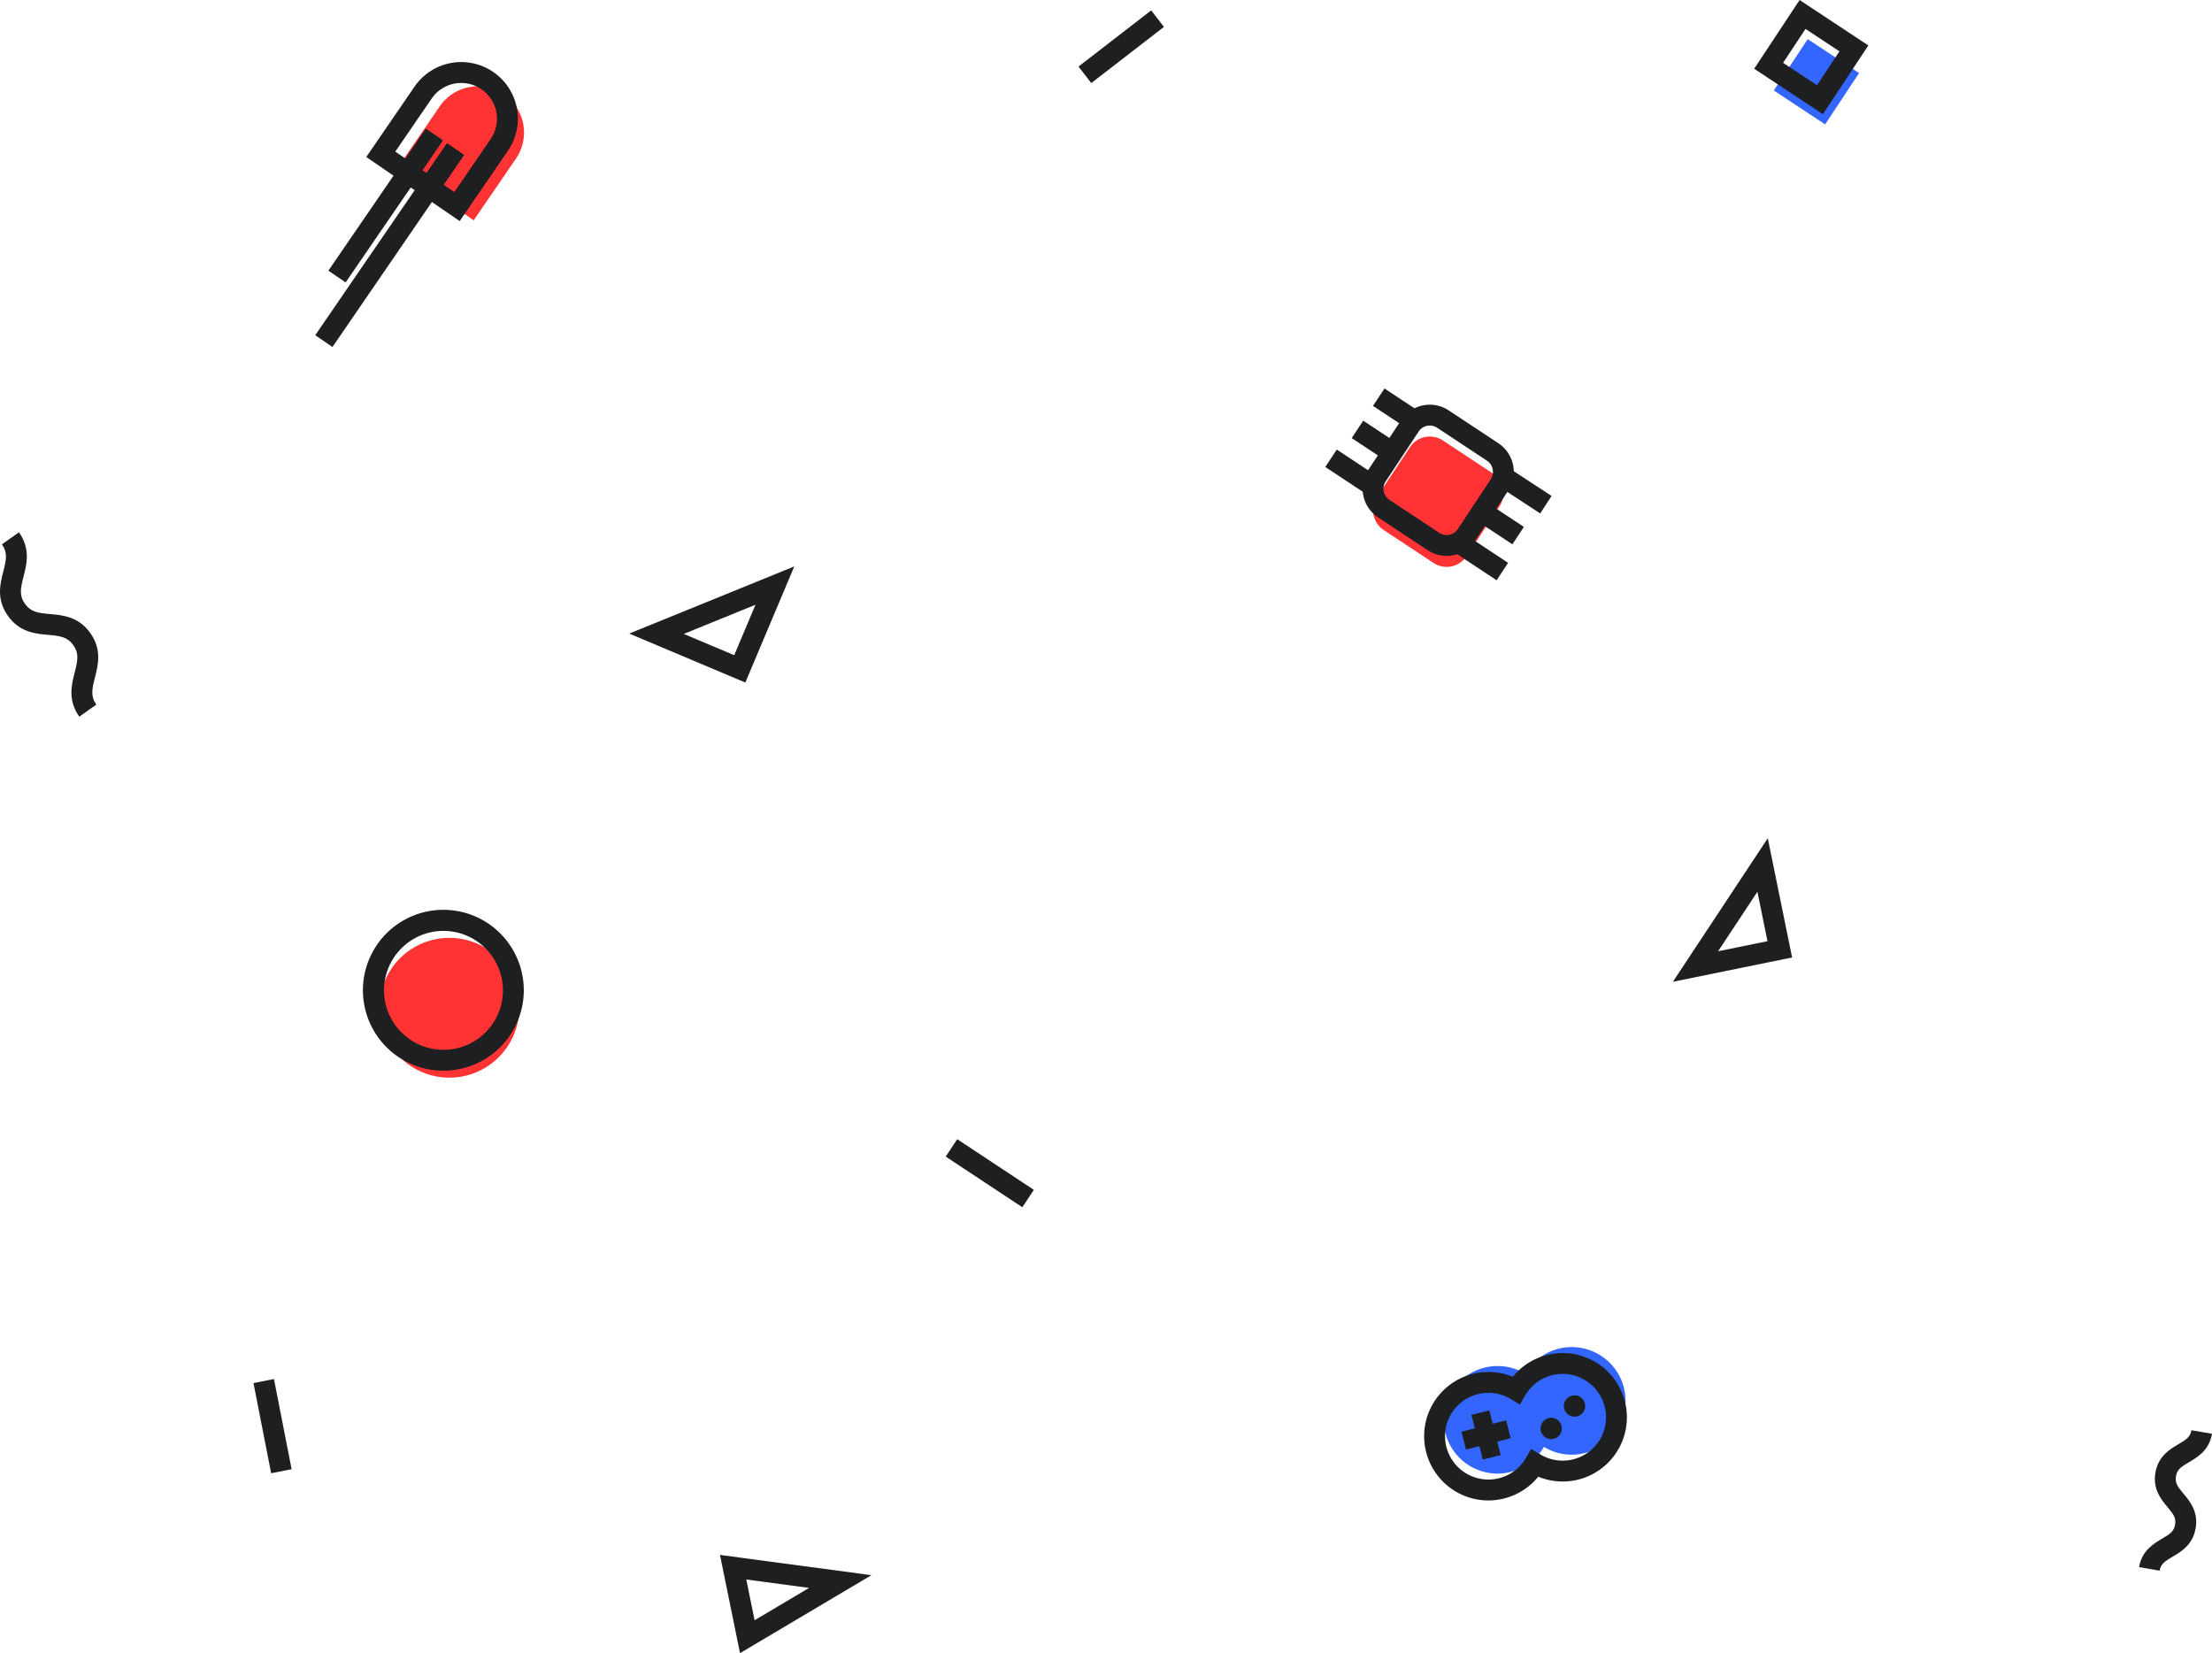 <svg xmlns="http://www.w3.org/2000/svg" viewBox="0 0 893.122 667.402">
  <defs>
    <style>
      .a {
        fill: #36f;
      }

      .b {
        fill: #1e1f21;
      }

      .c {
        fill: #f33;
      }
    </style>
  </defs>
  <title>doodles</title>
  <g>
    <rect class="a" x="720.984" y="20.586" width="24.84" height="24.84" transform="translate(301.48 626.65) rotate(-56.538)"/>
    <path class="b" d="M736.02,46.097L708.272,27.75,726.613,0,754.363,18.346ZM719.945,25.369l13.693,9.052,9.052-13.695-13.694-9.052Z"/>
  </g>
  <path class="b" d="M300.937,275.547l-46.878-19.762,66.64-27.115Zm-24.863-19.625,20.373,8.589,8.589-20.374Z"/>
  <path class="b" d="M675.447,396.362l38.314-57.954,9.821,48.135Zm34.125-36.343L693.692,384.041l19.952-4.07Z"/>
  <path class="c" d="M187.078,434.497a28.217,28.217,0,1,1,22.005-33.29,28.217,28.217,0,0,1-22.005,33.29"/>
  <path class="b" d="M178.995,432.26a32.475,32.475,0,1,1,6.552-.665A32.729,32.729,0,0,1,178.995,432.26Zm0.074-56.446a24.006,24.006,0,1,0,23.514,19.207A24.075,24.075,0,0,0,179.07,375.814Z"/>
  <path class="b" d="M32.015,289.332c-4.73-6.683-3.131-12.909-1.846-17.912,1.221-4.76,1.797-7.615-.565-10.952s-5.247-3.741-10.142-4.169c-5.146-.451-11.552-1.011-16.282-7.695-4.731-6.679-3.131-12.905-1.844-17.908,1.222-4.756,1.8-7.61-.56-10.941l6.875-4.869c4.73,6.68,3.129,12.906,1.844,17.908-1.223,4.756-1.8,7.61.56,10.942,2.363,3.338,5.247,3.742,10.142,4.17,5.146,0.45,11.55,1.011,16.282,7.693,4.733,6.684,3.134,12.912,1.85,17.916-1.222,4.76-1.799,7.614.564,10.951Z"/>
  <path class="b" d="M871.976,634.101l-8.302-1.436c1.157-6.69,5.856-9.455,9.284-11.474,3.22-1.895,4.79-2.927,5.259-5.653,0.474-2.727-.656-4.227-3.052-7.092-2.553-3.054-6.048-7.237-4.891-13.929,1.159-6.689,5.858-9.452,9.291-11.47,3.218-1.892,4.785-2.922,5.255-5.643l8.302,1.436c-1.157,6.688-5.858,9.452-9.289,11.468-3.218,1.893-4.787,2.923-5.257,5.645-0.472,2.724.658,4.223,3.054,7.089,2.553,3.055,6.048,7.24,4.889,13.931-1.157,6.691-5.856,9.457-9.286,11.476C874.015,630.346,872.445,631.377,871.976,634.101Z"/>
  <rect class="b" x="395.424" y="455.103" width="8.423" height="37.087" transform="translate(-215.86 545.86) rotate(-56.536)"/>
  <rect class="b" x="434.167" y="14.653" width="37.087" height="8.425" transform="translate(82.933 280.718) rotate(-37.69)"/>
  <rect class="b" x="105.835" y="557.21" width="8.425" height="37.087" transform="translate(-108.637 31.897) rotate(-11.084)"/>
  <path class="b" d="M298.791,667.402l-8.092-39.661,61.144,8.183Zm2.529-29.741,3.358,16.452,22.006-13.056Z"/>
  <path class="c" d="M555.986,200.644l13.275-20.079a9.63,9.63,0,0,1,13.347-2.723l20.081,13.272a9.637,9.637,0,0,1,2.723,13.349l-13.275,20.079a9.633,9.633,0,0,1-13.347,2.723l-20.081-13.275a9.632,9.632,0,0,1-2.723-13.347"/>
  <path class="b" d="M584.08,224.423a13.751,13.751,0,0,1-7.613-2.293l-20.08-13.273a13.843,13.843,0,0,1-3.914-19.185l13.274-20.078a13.839,13.839,0,0,1,19.182-3.915l20.082,13.273a13.867,13.867,0,0,1,3.916,19.185L595.65,218.217A13.843,13.843,0,0,1,584.08,224.423Zm-6.775-52.616a5.478,5.478,0,0,0-1.095.111,5.377,5.377,0,0,0-3.435,2.322L559.499,194.319a5.419,5.419,0,0,0,1.534,7.51L581.113,215.103a5.424,5.424,0,0,0,7.511-1.533l13.276-20.078a5.433,5.433,0,0,0-1.534-7.513l-20.082-13.271A5.383,5.383,0,0,0,577.305,171.807Z"/>
  <rect class="b" x="561.193" y="155.662" width="8.425" height="20.915" transform="translate(115.026 546.169) rotate(-56.532)"/>
  <rect class="b" x="551.286" y="169.365" width="8.425" height="17.759" transform="translate(100.486 543.365) rotate(-56.535)"/>
  <rect class="b" x="542.675" y="179.922" width="8.425" height="22.697" transform="translate(85.756 542.024) rotate(-56.535)"/>
  <rect class="b" x="610.463" y="186.201" width="8.424" height="22.683" transform="translate(112.969 603.916) rotate(-56.823)"/>
  <rect class="b" x="601.355" y="202.463" width="8.425" height="17.76" transform="translate(95.347 599.998) rotate(-56.537)"/>
  <rect class="b" x="592.707" y="212.745" width="8.425" height="23.2" transform="translate(80.591 598.575) rotate(-56.532)"/>
  <path class="a" d="M654.158,556.103a21.723,21.723,0,0,0-38.31-1.498,21.709,21.709,0,1,0,7.537,29.543,21.713,21.713,0,0,0,30.773-28.045"/>
  <path class="b" d="M630.482,575.625a4.302,4.302,0,1,1-5.231-3.109,4.303,4.303,0,0,1,5.231,3.109"/>
  <path class="b" d="M639.909,566.566a4.302,4.302,0,1,1-5.231-3.109,4.303,4.303,0,0,1,5.231,3.109"/>
  <path class="b" d="M600.985,605.753a25.936,25.936,0,1,1,9.821-49.928,25.938,25.938,0,0,1,43.479,5.061h0a25.924,25.924,0,0,1-33.186,35.275A26.023,26.023,0,0,1,600.985,605.753Zm-0.04-43.454a17.508,17.508,0,1,0,15.134,26.346l2.151-3.694,3.661,2.204a17.5,17.5,0,0,0,24.809-22.601h0a17.51,17.51,0,0,0-30.878-1.21l-2.152,3.692-3.661-2.205A17.538,17.538,0,0,0,600.945,562.3Z"/>
  <polygon class="b" points="608.117 573.411 602.704 574.789 601.325 569.376 594.107 571.212 595.485 576.627 590.07 578.005 591.908 585.222 597.321 583.844 598.701 589.259 605.918 587.421 604.54 582.008 609.956 580.63 608.117 573.411"/>
  <path class="c" d="M208.306,64.063L191.26,88.924l-30.775-21.102,17.046-24.86a18.657,18.657,0,1,1,30.775,21.102"/>
  <path class="b" d="M185.615,89.252L147.891,63.384,167.321,35.05a22.87,22.87,0,1,1,37.723,25.867Zm-26.01-28.051,23.827,16.338L198.096,56.152a14.445,14.445,0,1,0-23.827-16.337Z"/>
  <rect class="b" x="120.961" y="78.75" width="69.545" height="8.425" transform="translate(-0.765 164.473) rotate(-55.557)"/>
  <rect class="b" x="110.331" y="94.715" width="94.045" height="8.425" transform="translate(-13.228 172.745) rotate(-55.557)"/>
</svg>
